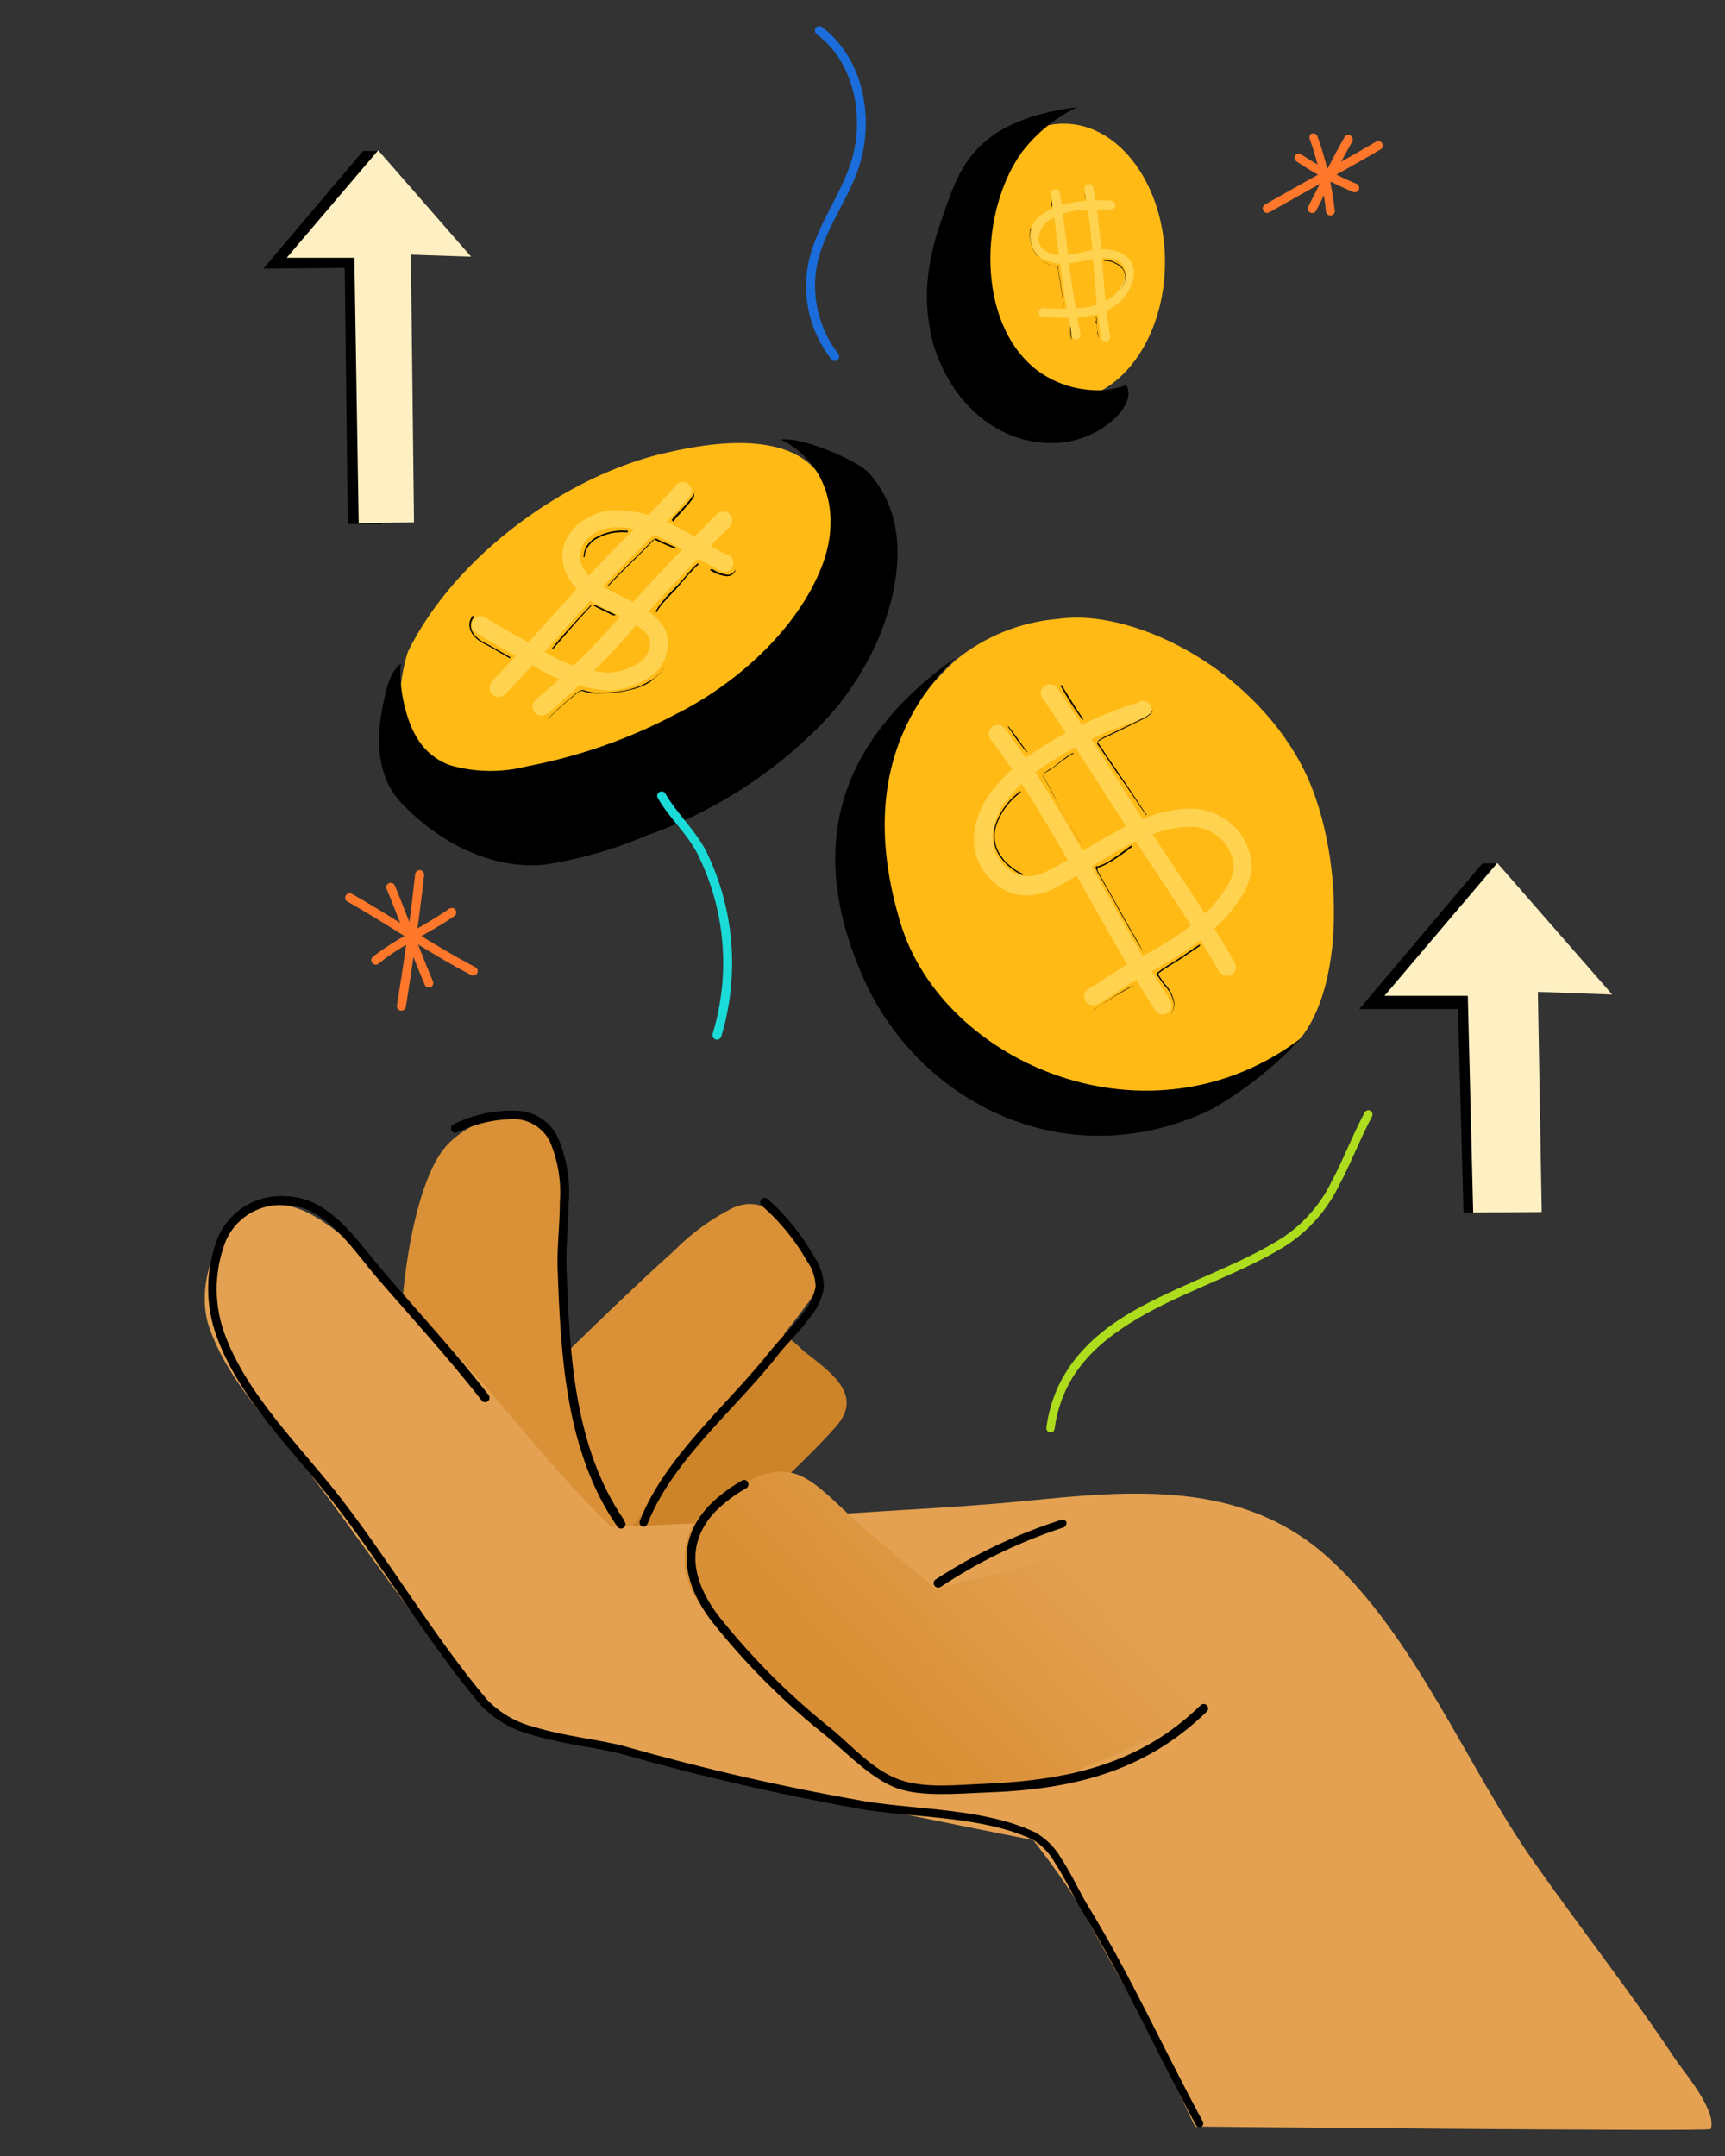 <svg width="36" height="45" viewBox="0 0 36 45" fill="none" xmlns="http://www.w3.org/2000/svg">
<rect x="0" y="0" width="36" height="45" fill="#333333" stroke="none"/>
<path fill-rule="evenodd" clip-rule="evenodd" d="M8.37 28.31C8.299 27.298 8.584 24.76 9.301 23.932C9.757 23.404 11.06 22.83 11.544 23.621C12.028 24.413 11.805 25.418 11.774 26.262C11.724 27.711 11.774 30.23 11.736 31.686" fill="#DA9036"/>
<path fill-rule="evenodd" clip-rule="evenodd" d="M15.616 31.633L14.297 33.352L11.846 31.921L14.784 28.707L16.087 27.698C16.341 27.826 16.571 27.995 16.77 28.198C17.248 28.58 18.011 29.061 17.499 29.712C17.387 29.849 17.266 29.976 17.145 30.103C16.64 30.631 16.106 31.105 15.616 31.633Z" fill="#CD8328"/>
<path fill-rule="evenodd" clip-rule="evenodd" d="M10.738 29.296C11.582 28.462 13.18 26.895 14.068 26.107C14.428 25.739 14.848 25.434 15.309 25.204C15.979 24.921 16.466 25.514 16.804 26.038C16.928 26.231 17.139 26.451 17.114 26.696C17.058 26.894 16.96 27.078 16.829 27.236C16.552 27.619 16.255 27.987 15.938 28.338C14.921 29.579 13.304 31.788 12.271 32.992" fill="#DA9036"/>
<path fill-rule="evenodd" clip-rule="evenodd" d="M12.761 31.872C11.56 30.727 10.589 29.39 9.45 28.189C8.7 27.391 7.279 25.601 6.23 25.229C4.821 24.732 3.977 26.606 4.368 27.711C4.771 28.862 5.727 29.799 6.456 30.745C7.673 32.322 8.802 34.118 10.195 35.548C10.931 36.306 13.583 36.644 15.312 37.078C17.207 37.556 21.561 38.406 21.561 38.406C21.923 38.864 22.259 39.342 22.569 39.837C23.137 40.888 23.757 41.928 24.279 43.005L24.94 44.385C24.94 44.385 35.684 44.494 35.703 44.438C35.834 44.053 35.142 43.243 34.962 42.977C34.031 41.577 32.976 40.237 32.008 38.856C30.605 36.861 29.526 34.14 27.717 32.508C25.908 30.876 23.581 31.111 21.387 31.329C19.767 31.49 18.135 31.534 16.515 31.682C15.383 31.76 13.894 31.825 12.761 31.872Z" fill="#E3A151"/>
<path fill-rule="evenodd" clip-rule="evenodd" d="M22.011 32.508C20.568 32.911 19.529 33.159 19.529 33.159C19.529 33.159 18.039 31.918 17.803 31.695C16.745 30.705 16.46 30.286 14.946 31.301C14.774 31.416 14.628 31.565 14.517 31.739C14.406 31.913 14.333 32.109 14.301 32.313C14.269 32.517 14.28 32.725 14.333 32.925C14.386 33.124 14.479 33.311 14.607 33.473C15.371 34.498 16.255 35.427 17.242 36.24C17.779 36.675 18.762 37.286 18.762 37.286C18.762 37.286 20.574 37.491 21.446 37.286C22.492 37.038 24.189 36.206 25.039 35.794" fill="url(#paint0_linear_17267_2240)"/>
<path fill-rule="evenodd" clip-rule="evenodd" d="M8.51 13.609C8.165 14.744 8.355 15.886 9.286 16.559C10.139 17.18 12.432 17.22 15.255 15.278C18.693 12.911 17.874 10.624 16.928 9.712C16.124 8.948 14.445 9.33 13.937 9.442C11.808 9.91 9.478 11.626 8.51 13.609Z" fill="#FFBA16"/>
<path fill-rule="evenodd" clip-rule="evenodd" d="M16.301 9.175C17.316 9.693 17.542 10.813 17.157 11.806C16.645 13.143 15.349 14.288 14.098 14.909C13.124 15.424 12.078 15.79 10.995 15.995C10.466 16.131 9.91 16.122 9.385 15.97C8.802 15.75 8.563 15.256 8.432 14.688C8.391 14.508 8.365 14.324 8.355 14.139V13.963C8.355 13.928 8.377 13.845 8.355 13.863C8.094 14.071 8.045 14.484 7.976 14.794C7.849 15.48 7.871 16.231 8.383 16.767C9.146 17.568 10.245 18.16 11.374 18.046C12.099 17.934 12.806 17.732 13.481 17.444C14.855 16.964 16.101 16.175 17.123 15.138C17.651 14.594 18.072 13.955 18.364 13.255C18.799 12.144 18.985 10.832 18.138 9.876C17.902 9.606 16.704 9.107 16.301 9.175Z" fill="black"/>
<path fill-rule="evenodd" clip-rule="evenodd" d="M22.088 12.917C23.564 12.697 26.044 13.848 27.173 15.989C28.051 17.655 28.147 20.795 26.943 21.884C24.014 24.562 19.329 21.698 18.662 19.364C18.06 17.251 18.324 15.241 19.944 13.779C20.554 13.28 21.302 12.98 22.088 12.917Z" fill="#FFBA16"/>
<path d="M22.2 8.359C23.367 8.359 24.313 7.065 24.313 5.47C24.313 3.875 23.367 2.581 22.2 2.581C21.033 2.581 20.087 3.875 20.087 5.47C20.087 7.065 21.033 8.359 22.2 8.359Z" fill="#FFBA16"/>
<path fill-rule="evenodd" clip-rule="evenodd" d="M22.482 2.234C22.033 2.452 21.64 2.771 21.334 3.165C20.447 4.381 20.35 6.733 21.644 7.729C22.003 7.995 22.438 8.141 22.885 8.145C23.046 8.152 23.207 8.131 23.36 8.083C23.388 8.083 23.5 8.024 23.518 8.061C23.624 8.272 23.462 8.526 23.317 8.682C22.958 9.042 22.472 9.246 21.964 9.249C20.723 9.249 19.823 8.319 19.482 7.198C19.374 6.806 19.329 6.398 19.348 5.991C19.38 5.522 19.478 5.059 19.64 4.617C20.009 3.55 20.27 2.529 22.482 2.234Z" fill="black"/>
<path fill-rule="evenodd" clip-rule="evenodd" d="M17.995 20.363C17.229 18.586 16.754 15.992 19.931 13.736C18.29 15.362 18.212 17.341 18.79 19.256C19.68 22.219 24.015 24.065 27.167 21.657C26.619 22.247 25.985 22.751 25.287 23.153C22.227 24.624 19.125 22.979 17.995 20.363Z" fill="black"/>
<path fill-rule="evenodd" clip-rule="evenodd" d="M15.209 11.604C14.862 11.424 14.486 11.176 14.095 10.984C13.694 10.757 13.24 10.641 12.78 10.649C12.1 10.701 11.476 11.322 11.849 12.033C11.992 12.287 12.208 12.492 12.469 12.622C12.699 12.749 12.95 12.852 13.158 12.976C13.255 13.031 13.348 13.094 13.434 13.165C13.498 13.213 13.544 13.282 13.562 13.361C13.573 13.456 13.557 13.552 13.515 13.638C13.472 13.724 13.405 13.796 13.323 13.845C13.131 13.967 12.91 14.034 12.683 14.04C12.174 13.998 11.685 13.825 11.262 13.537C10.881 13.323 10.496 13.125 10.13 12.889C10.11 12.876 10.087 12.867 10.063 12.862C10.039 12.858 10.015 12.858 9.991 12.864C9.967 12.869 9.945 12.879 9.925 12.893C9.905 12.906 9.888 12.924 9.875 12.945C9.862 12.965 9.853 12.988 9.849 13.012C9.844 13.037 9.845 13.061 9.85 13.085C9.855 13.109 9.865 13.132 9.879 13.152C9.893 13.172 9.911 13.189 9.931 13.202C10.3 13.441 10.694 13.646 11.079 13.86C11.56 14.181 12.116 14.371 12.693 14.412C12.992 14.405 13.284 14.314 13.534 14.149C13.675 14.063 13.789 13.937 13.859 13.787C13.93 13.636 13.955 13.469 13.931 13.305C13.907 13.171 13.843 13.048 13.748 12.951C13.628 12.831 13.494 12.726 13.347 12.641C13.139 12.517 12.882 12.411 12.649 12.284C12.449 12.19 12.282 12.039 12.168 11.85C11.939 11.4 12.373 11.037 12.804 11.005C13.196 10.999 13.582 11.099 13.921 11.294C14.312 11.493 14.688 11.741 15.032 11.915C15.054 11.926 15.078 11.933 15.102 11.935C15.127 11.937 15.151 11.934 15.175 11.926C15.198 11.919 15.22 11.907 15.238 11.891C15.257 11.875 15.272 11.856 15.284 11.834C15.295 11.812 15.302 11.788 15.304 11.764C15.306 11.739 15.303 11.715 15.295 11.692C15.288 11.668 15.276 11.647 15.26 11.628C15.244 11.609 15.225 11.594 15.203 11.583L15.209 11.604Z" fill="#FFD350"/>
<path fill-rule="evenodd" clip-rule="evenodd" d="M11.417 14.906C12.089 14.339 12.712 13.716 13.279 13.044C13.899 12.352 14.56 11.651 15.23 10.993C15.248 10.976 15.261 10.955 15.271 10.933C15.28 10.91 15.285 10.886 15.285 10.861C15.285 10.837 15.28 10.812 15.271 10.79C15.261 10.767 15.248 10.747 15.23 10.729C15.195 10.695 15.148 10.676 15.098 10.676C15.049 10.676 15.002 10.695 14.967 10.729C14.29 11.393 13.639 12.098 12.999 12.796C12.447 13.449 11.84 14.053 11.184 14.602C11.145 14.632 11.12 14.677 11.114 14.726C11.108 14.775 11.121 14.825 11.152 14.864C11.182 14.903 11.227 14.928 11.276 14.934C11.325 14.941 11.375 14.927 11.414 14.896L11.417 14.906Z" fill="#FFD350"/>
<path fill-rule="evenodd" clip-rule="evenodd" d="M10.536 14.496C11.309 13.693 12.032 12.842 12.798 12.014C13.326 11.455 13.906 10.934 14.406 10.351C14.431 10.313 14.442 10.267 14.436 10.222C14.43 10.177 14.407 10.136 14.373 10.106C14.339 10.077 14.295 10.06 14.249 10.061C14.204 10.061 14.16 10.078 14.126 10.109C13.627 10.689 13.053 11.204 12.528 11.759C11.765 12.569 11.042 13.419 10.27 14.22C10.252 14.237 10.239 14.258 10.229 14.28C10.22 14.303 10.215 14.327 10.215 14.352C10.215 14.376 10.22 14.401 10.229 14.423C10.239 14.446 10.252 14.466 10.27 14.484C10.303 14.521 10.35 14.543 10.4 14.545C10.45 14.547 10.499 14.53 10.536 14.496Z" fill="#FFD350"/>
<path fill-rule="evenodd" clip-rule="evenodd" d="M23.757 14.664C23.004 14.892 22.287 15.229 21.632 15.666C21.244 15.911 20.906 16.227 20.636 16.597C20.223 17.199 20.174 17.974 20.791 18.458C20.908 18.556 21.044 18.627 21.191 18.666C21.449 18.718 21.716 18.683 21.951 18.567C22.159 18.463 22.36 18.347 22.553 18.22C23.224 17.828 24.012 17.261 24.822 17.258C25.053 17.248 25.28 17.329 25.453 17.483C25.627 17.637 25.734 17.852 25.752 18.083C25.733 18.268 25.662 18.445 25.548 18.592C25.082 19.312 24.232 19.746 23.506 20.143C23.239 20.292 22.997 20.488 22.727 20.633C22.706 20.645 22.686 20.661 22.671 20.68C22.655 20.699 22.644 20.721 22.637 20.744C22.623 20.792 22.628 20.843 22.651 20.886C22.675 20.93 22.714 20.962 22.762 20.977C22.809 20.991 22.86 20.986 22.904 20.962C23.177 20.817 23.419 20.618 23.689 20.466C24.465 20.032 25.361 19.554 25.861 18.784C26.013 18.578 26.105 18.335 26.128 18.08C26.108 17.752 25.963 17.445 25.723 17.221C25.482 16.998 25.165 16.875 24.837 16.879C23.962 16.879 23.106 17.465 22.383 17.887C22.202 18.002 22.014 18.106 21.821 18.198C21.659 18.281 21.473 18.308 21.294 18.275C21.199 18.25 21.112 18.204 21.039 18.139C20.586 17.779 20.658 17.208 20.959 16.767C21.204 16.441 21.508 16.163 21.855 15.948C22.482 15.534 23.166 15.212 23.884 14.993C23.91 14.987 23.933 14.976 23.954 14.961C23.975 14.946 23.992 14.926 24.005 14.904C24.018 14.882 24.026 14.857 24.029 14.831C24.032 14.805 24.029 14.779 24.022 14.755C24.014 14.73 24.001 14.707 23.984 14.688C23.967 14.669 23.946 14.653 23.923 14.642C23.899 14.631 23.874 14.625 23.848 14.625C23.822 14.624 23.797 14.629 23.773 14.639L23.757 14.664Z" fill="#FFD350"/>
<path fill-rule="evenodd" clip-rule="evenodd" d="M21.759 14.574C22.337 15.415 22.876 16.28 23.429 17.137C24.102 18.185 24.816 19.2 25.445 20.277C25.457 20.298 25.474 20.317 25.493 20.332C25.512 20.347 25.535 20.358 25.558 20.365C25.582 20.371 25.607 20.373 25.631 20.369C25.655 20.366 25.679 20.358 25.7 20.345C25.721 20.333 25.74 20.316 25.755 20.297C25.77 20.278 25.78 20.255 25.787 20.232C25.793 20.208 25.795 20.183 25.792 20.159C25.788 20.135 25.78 20.112 25.768 20.09C25.148 19.008 24.419 17.99 23.742 16.935C23.187 16.075 22.644 15.207 22.064 14.363C22.05 14.342 22.032 14.325 22.011 14.311C21.991 14.298 21.968 14.289 21.943 14.284C21.919 14.279 21.894 14.28 21.87 14.284C21.846 14.29 21.823 14.299 21.803 14.313C21.782 14.327 21.765 14.345 21.752 14.365C21.738 14.386 21.729 14.409 21.724 14.433C21.719 14.457 21.72 14.482 21.725 14.506C21.73 14.53 21.739 14.553 21.753 14.574H21.759Z" fill="#FFD350"/>
<path fill-rule="evenodd" clip-rule="evenodd" d="M20.673 15.427C22.004 17.205 22.923 19.247 24.12 21.105C24.149 21.14 24.191 21.164 24.236 21.171C24.281 21.178 24.327 21.168 24.366 21.143C24.404 21.118 24.432 21.08 24.444 21.036C24.456 20.991 24.451 20.944 24.431 20.903C23.227 19.042 22.302 16.988 20.968 15.204C20.938 15.165 20.894 15.139 20.845 15.132C20.797 15.125 20.747 15.137 20.707 15.166C20.668 15.196 20.643 15.241 20.636 15.29C20.63 15.338 20.643 15.388 20.673 15.427Z" fill="#FFD350"/>
<path fill-rule="evenodd" clip-rule="evenodd" d="M23.196 4.186C22.758 4.167 22.153 4.186 21.774 4.456C21.693 4.504 21.625 4.573 21.577 4.656C21.529 4.738 21.503 4.831 21.501 4.927C21.499 5.022 21.522 5.116 21.566 5.2C21.611 5.285 21.676 5.356 21.756 5.408C21.949 5.5 22.167 5.528 22.376 5.486C22.572 5.461 22.774 5.408 22.947 5.393C23.101 5.365 23.259 5.396 23.391 5.479C23.438 5.522 23.47 5.578 23.484 5.64C23.497 5.701 23.492 5.765 23.469 5.824C23.42 5.964 23.336 6.089 23.224 6.187C23.03 6.331 22.797 6.414 22.556 6.426C22.297 6.448 22.037 6.449 21.778 6.429C21.765 6.428 21.753 6.43 21.741 6.434C21.729 6.438 21.718 6.444 21.709 6.453C21.7 6.461 21.692 6.471 21.687 6.483C21.682 6.494 21.679 6.506 21.678 6.519C21.677 6.543 21.686 6.567 21.702 6.585C21.718 6.603 21.741 6.613 21.765 6.615C22.088 6.643 22.412 6.636 22.733 6.593C22.952 6.562 23.159 6.473 23.332 6.336C23.504 6.193 23.62 5.994 23.661 5.774C23.673 5.695 23.665 5.614 23.638 5.54C23.61 5.465 23.563 5.398 23.503 5.346C23.335 5.228 23.128 5.18 22.926 5.213C22.746 5.213 22.544 5.281 22.342 5.309C22.173 5.344 21.997 5.325 21.84 5.253C21.57 5.104 21.672 4.763 21.88 4.611C22.224 4.353 22.78 4.359 23.183 4.378C23.208 4.378 23.232 4.368 23.249 4.351C23.266 4.333 23.276 4.31 23.276 4.285C23.276 4.26 23.266 4.237 23.249 4.219C23.232 4.202 23.208 4.192 23.183 4.192L23.196 4.186Z" fill="#FFD350"/>
<path fill-rule="evenodd" clip-rule="evenodd" d="M21.936 4.055C22.078 5.039 22.162 6.035 22.367 7.012C22.369 7.024 22.374 7.035 22.38 7.046C22.387 7.056 22.396 7.064 22.406 7.071C22.416 7.078 22.427 7.082 22.439 7.084C22.451 7.087 22.463 7.086 22.475 7.084C22.487 7.081 22.499 7.077 22.509 7.07C22.519 7.063 22.528 7.055 22.535 7.045C22.542 7.035 22.547 7.023 22.549 7.011C22.552 6.999 22.552 6.987 22.55 6.975C22.345 6.001 22.264 5.011 22.122 4.027C22.118 4.003 22.105 3.981 22.085 3.967C22.065 3.952 22.04 3.946 22.016 3.95C22.004 3.951 21.992 3.955 21.981 3.961C21.971 3.968 21.961 3.976 21.954 3.986C21.946 3.995 21.941 4.007 21.938 4.019C21.934 4.031 21.934 4.043 21.936 4.055Z" fill="#FFD350"/>
<path fill-rule="evenodd" clip-rule="evenodd" d="M22.631 3.947C22.836 4.961 22.811 6.016 22.981 7.049C22.985 7.074 22.999 7.096 23.02 7.111C23.04 7.125 23.065 7.131 23.09 7.127C23.115 7.123 23.137 7.109 23.151 7.089C23.166 7.068 23.172 7.043 23.168 7.018C22.994 5.994 23.019 4.936 22.814 3.916C22.811 3.904 22.807 3.892 22.8 3.882C22.793 3.872 22.784 3.863 22.774 3.856C22.764 3.85 22.752 3.845 22.74 3.843C22.728 3.84 22.716 3.84 22.704 3.843C22.692 3.845 22.68 3.85 22.67 3.857C22.66 3.864 22.651 3.872 22.644 3.883C22.638 3.893 22.633 3.904 22.631 3.916C22.628 3.928 22.628 3.941 22.631 3.953V3.947Z" fill="#FFD350"/>
<path fill-rule="evenodd" clip-rule="evenodd" d="M31.247 18.021H30.937L28.368 21.061H30.428L30.543 25.309H31.26L31.247 18.021Z" fill="black"/>
<path fill-rule="evenodd" clip-rule="evenodd" d="M7.886 3.152H7.576L5.497 5.607L7.194 5.591L7.259 10.937H7.979L7.886 3.152Z" fill="black"/>
<path fill-rule="evenodd" clip-rule="evenodd" d="M30.745 25.309L30.633 20.785H28.893L31.248 18.012L33.646 20.758L32.095 20.702L32.175 25.297L30.745 25.309Z" fill="#FFF0C3"/>
<path fill-rule="evenodd" clip-rule="evenodd" d="M7.486 10.922L7.396 5.38H5.984L7.893 3.137L9.832 5.358L8.575 5.315L8.64 10.9L7.486 10.922Z" fill="#FFF0C3"/>
<path fill-rule="evenodd" clip-rule="evenodd" d="M22.01 29.818C22.175 28.623 22.96 27.956 23.909 27.425C24.859 26.895 26.035 26.523 26.894 25.961C27.345 25.653 27.707 25.233 27.946 24.741C28.191 24.285 28.377 23.786 28.632 23.308C28.643 23.288 28.646 23.264 28.641 23.241C28.636 23.218 28.623 23.198 28.604 23.184C28.593 23.178 28.581 23.174 28.568 23.173C28.556 23.172 28.543 23.173 28.532 23.177C28.52 23.181 28.509 23.187 28.499 23.195C28.49 23.203 28.482 23.213 28.477 23.224C28.222 23.702 28.036 24.202 27.791 24.658C27.567 25.121 27.226 25.518 26.801 25.809C25.948 26.367 24.803 26.74 23.828 27.264C22.854 27.788 22.01 28.533 21.837 29.796C21.834 29.82 21.841 29.845 21.856 29.865C21.871 29.884 21.893 29.898 21.917 29.901C21.94 29.901 21.963 29.893 21.98 29.878C21.997 29.862 22.008 29.841 22.01 29.818Z" fill="#ADDD1C"/>
<path fill-rule="evenodd" clip-rule="evenodd" d="M15.053 21.633C15.442 20.343 15.326 18.954 14.728 17.748C14.498 17.314 14.132 16.985 13.887 16.566C13.881 16.555 13.874 16.545 13.864 16.538C13.855 16.53 13.844 16.524 13.832 16.521C13.821 16.518 13.808 16.517 13.796 16.519C13.784 16.521 13.773 16.525 13.763 16.532C13.752 16.537 13.742 16.545 13.734 16.555C13.727 16.565 13.721 16.576 13.718 16.588C13.715 16.6 13.714 16.612 13.716 16.624C13.718 16.637 13.722 16.648 13.729 16.659C13.967 17.078 14.349 17.403 14.563 17.835C15.139 18.997 15.25 20.335 14.873 21.577C14.866 21.601 14.868 21.626 14.88 21.648C14.892 21.671 14.912 21.687 14.935 21.695C14.959 21.702 14.985 21.7 15.007 21.688C15.029 21.676 15.046 21.656 15.053 21.633Z" fill="#1ADBD8"/>
<path fill-rule="evenodd" clip-rule="evenodd" d="M27.335 2.904C27.508 3.394 27.622 3.904 27.673 4.421C27.675 4.433 27.68 4.445 27.686 4.455C27.693 4.465 27.702 4.474 27.712 4.481C27.722 4.488 27.733 4.493 27.745 4.495C27.757 4.498 27.769 4.498 27.781 4.496C27.793 4.494 27.805 4.49 27.815 4.483C27.825 4.477 27.834 4.469 27.841 4.459C27.848 4.449 27.853 4.438 27.855 4.426C27.858 4.414 27.858 4.402 27.856 4.39C27.796 3.861 27.674 3.34 27.493 2.839C27.488 2.828 27.481 2.818 27.472 2.809C27.463 2.801 27.452 2.794 27.441 2.79C27.429 2.785 27.417 2.783 27.404 2.784C27.392 2.784 27.38 2.787 27.369 2.792C27.351 2.804 27.337 2.822 27.331 2.842C27.325 2.862 27.326 2.884 27.335 2.904Z" fill="#FE772A"/>
<path fill-rule="evenodd" clip-rule="evenodd" d="M26.49 4.431C27.263 3.99 28.042 3.568 28.814 3.118C28.825 3.112 28.834 3.104 28.842 3.094C28.849 3.084 28.854 3.073 28.857 3.061C28.86 3.049 28.861 3.037 28.859 3.025C28.857 3.013 28.852 3.001 28.845 2.991C28.839 2.98 28.831 2.971 28.821 2.964C28.812 2.956 28.801 2.951 28.789 2.948C28.777 2.944 28.765 2.944 28.753 2.945C28.74 2.947 28.729 2.951 28.718 2.957C27.952 3.407 27.167 3.829 26.4 4.269C26.389 4.275 26.38 4.283 26.372 4.293C26.364 4.302 26.359 4.314 26.356 4.326C26.352 4.337 26.352 4.35 26.354 4.362C26.355 4.374 26.36 4.386 26.366 4.397C26.372 4.407 26.379 4.417 26.389 4.425C26.398 4.432 26.409 4.438 26.421 4.441C26.432 4.444 26.445 4.445 26.457 4.443C26.469 4.441 26.48 4.437 26.49 4.431Z" fill="#FE772A"/>
<path fill-rule="evenodd" clip-rule="evenodd" d="M28.058 2.864C27.788 3.339 27.552 3.826 27.304 4.31C27.298 4.321 27.294 4.333 27.293 4.345C27.292 4.357 27.294 4.37 27.297 4.382C27.301 4.394 27.307 4.405 27.315 4.414C27.323 4.424 27.333 4.431 27.344 4.437C27.366 4.447 27.391 4.448 27.414 4.441C27.437 4.434 27.457 4.418 27.468 4.397C27.717 3.913 27.949 3.429 28.219 2.957C28.232 2.935 28.235 2.91 28.229 2.886C28.222 2.862 28.207 2.842 28.185 2.83C28.164 2.817 28.138 2.814 28.114 2.82C28.091 2.827 28.07 2.842 28.058 2.864Z" fill="#FE772A"/>
<path fill-rule="evenodd" clip-rule="evenodd" d="M27.053 3.366C27.43 3.62 27.831 3.836 28.25 4.012C28.272 4.017 28.294 4.015 28.314 4.005C28.333 3.996 28.349 3.979 28.358 3.959C28.367 3.939 28.368 3.917 28.362 3.896C28.356 3.875 28.343 3.856 28.325 3.844C27.917 3.674 27.527 3.467 27.158 3.224C27.149 3.216 27.138 3.211 27.126 3.208C27.114 3.205 27.102 3.204 27.09 3.206C27.078 3.208 27.066 3.213 27.056 3.22C27.046 3.226 27.038 3.235 27.031 3.245C27.019 3.265 27.015 3.288 27.019 3.31C27.023 3.332 27.035 3.352 27.053 3.366Z" fill="#FE772A"/>
<path fill-rule="evenodd" clip-rule="evenodd" d="M25.104 44.283C24.294 42.793 23.599 41.236 22.712 39.79C22.557 39.542 22.37 39.126 22.147 38.788C22.019 38.564 21.834 38.377 21.61 38.248C20.562 37.748 19.199 37.779 18.064 37.599C16.364 37.303 14.681 36.918 13.022 36.445C12.494 36.306 11.781 36.24 11.16 36.048C10.777 35.955 10.429 35.754 10.158 35.468C9.053 34.152 8.16 32.623 7.105 31.26C6.267 30.181 5.119 29.088 4.666 27.779C4.474 27.212 4.474 26.596 4.666 26.029C4.748 25.76 4.92 25.527 5.152 25.368C5.384 25.209 5.664 25.133 5.944 25.154C6.135 25.157 6.322 25.201 6.494 25.284C7.074 25.595 7.452 26.184 7.868 26.668C8.6 27.518 9.367 28.347 10.056 29.237C10.071 29.255 10.093 29.265 10.117 29.267C10.14 29.269 10.163 29.262 10.181 29.247C10.2 29.233 10.212 29.212 10.216 29.189C10.22 29.166 10.214 29.142 10.201 29.123C9.513 28.232 8.743 27.401 8.008 26.547C7.576 26.048 7.179 25.427 6.577 25.12C6.384 25.024 6.172 24.972 5.957 24.968C5.637 24.946 5.32 25.033 5.055 25.213C4.791 25.394 4.595 25.658 4.498 25.964C4.293 26.568 4.293 27.222 4.498 27.826C4.958 29.169 6.112 30.267 6.962 31.363C8.02 32.725 8.917 34.258 10.021 35.576C10.316 35.888 10.694 36.109 11.111 36.212C11.731 36.405 12.46 36.473 12.988 36.613C14.654 37.086 16.343 37.473 18.048 37.773C19.172 37.947 20.512 37.91 21.548 38.394C21.74 38.509 21.899 38.673 22.008 38.868C22.231 39.203 22.417 39.616 22.569 39.864C23.456 41.307 24.148 42.862 24.955 44.348C24.961 44.359 24.969 44.368 24.979 44.376C24.988 44.384 24.999 44.39 25.011 44.393C25.023 44.397 25.035 44.398 25.047 44.396C25.06 44.395 25.072 44.391 25.082 44.385C25.096 44.373 25.106 44.356 25.11 44.337C25.113 44.319 25.112 44.3 25.104 44.283Z" fill="black"/>
<path fill-rule="evenodd" clip-rule="evenodd" d="M13.03 31.735C11.976 30.206 11.886 28.245 11.823 26.46C11.808 26.045 11.861 25.564 11.87 25.092C11.904 24.623 11.823 24.152 11.634 23.721C11.559 23.572 11.447 23.445 11.309 23.352C11.171 23.258 11.012 23.201 10.846 23.187C10.369 23.158 9.893 23.254 9.465 23.466C9.443 23.477 9.426 23.496 9.417 23.519C9.409 23.542 9.409 23.568 9.419 23.59C9.43 23.613 9.449 23.63 9.472 23.638C9.495 23.646 9.521 23.645 9.543 23.634C9.876 23.473 10.238 23.38 10.607 23.361C10.778 23.341 10.951 23.372 11.105 23.451C11.258 23.53 11.384 23.653 11.467 23.805C11.643 24.209 11.717 24.649 11.684 25.089C11.684 25.564 11.622 26.048 11.637 26.467C11.702 28.3 11.805 30.299 12.878 31.856C12.885 31.868 12.893 31.878 12.904 31.886C12.914 31.894 12.926 31.899 12.939 31.902C12.951 31.905 12.965 31.906 12.977 31.903C12.99 31.901 13.002 31.896 13.013 31.888C13.024 31.881 13.033 31.871 13.04 31.86C13.047 31.849 13.051 31.836 13.053 31.823C13.054 31.81 13.053 31.797 13.049 31.785C13.045 31.772 13.039 31.761 13.03 31.751V31.735Z" fill="black"/>
<path fill-rule="evenodd" clip-rule="evenodd" d="M13.512 31.806C14.046 30.457 15.374 29.396 16.245 28.269C16.407 28.061 16.695 27.785 16.906 27.494C17.056 27.316 17.155 27.102 17.195 26.873C17.192 26.64 17.12 26.413 16.987 26.221C16.734 25.773 16.408 25.369 16.022 25.027C16.013 25.018 16.002 25.012 15.989 25.007C15.977 25.003 15.964 25.002 15.952 25.003C15.939 25.004 15.926 25.007 15.915 25.013C15.904 25.019 15.894 25.028 15.886 25.038C15.878 25.048 15.872 25.059 15.869 25.072C15.866 25.084 15.865 25.097 15.867 25.11C15.869 25.123 15.874 25.135 15.881 25.146C15.887 25.156 15.897 25.166 15.907 25.173C16.279 25.498 16.594 25.884 16.838 26.315C16.952 26.472 17.016 26.66 17.021 26.855C16.985 27.051 16.898 27.235 16.77 27.388C16.559 27.677 16.273 27.953 16.109 28.158C15.215 29.299 13.89 30.376 13.354 31.741C13.344 31.764 13.344 31.789 13.354 31.812C13.363 31.835 13.381 31.853 13.403 31.862C13.425 31.868 13.448 31.866 13.469 31.856C13.489 31.845 13.504 31.828 13.512 31.806Z" fill="black"/>
<path fill-rule="evenodd" clip-rule="evenodd" d="M15.494 30.897C15.239 31.04 15.006 31.216 14.799 31.422C14.088 32.176 14.253 33.032 14.833 33.814C15.548 34.721 16.366 35.54 17.272 36.256C17.684 36.603 18.203 37.137 18.718 37.323C19.233 37.51 19.999 37.435 20.579 37.413C22.348 37.354 23.878 36.994 25.175 35.735C25.185 35.727 25.195 35.717 25.201 35.705C25.208 35.694 25.212 35.681 25.213 35.668C25.214 35.654 25.213 35.641 25.208 35.629C25.204 35.616 25.197 35.604 25.188 35.595C25.179 35.585 25.167 35.578 25.155 35.573C25.143 35.568 25.129 35.565 25.116 35.566C25.103 35.567 25.09 35.57 25.078 35.576C25.066 35.582 25.056 35.591 25.047 35.601C23.785 36.827 22.295 37.153 20.573 37.23C20.009 37.249 19.317 37.339 18.774 37.146C18.231 36.954 17.784 36.448 17.387 36.113C16.492 35.406 15.683 34.597 14.976 33.702C14.454 32.998 14.287 32.228 14.929 31.549C15.124 31.355 15.344 31.189 15.584 31.056C15.602 31.042 15.615 31.021 15.619 30.999C15.623 30.976 15.619 30.953 15.607 30.933C15.595 30.913 15.576 30.899 15.554 30.892C15.532 30.886 15.508 30.887 15.488 30.897H15.494Z" fill="black"/>
<path fill-rule="evenodd" clip-rule="evenodd" d="M22.135 31.726C21.213 32.022 20.336 32.439 19.525 32.967C19.505 32.981 19.492 33.002 19.487 33.026C19.482 33.049 19.487 33.074 19.5 33.094C19.514 33.115 19.536 33.129 19.56 33.134C19.584 33.14 19.61 33.135 19.631 33.122C20.425 32.594 21.287 32.177 22.194 31.881C22.217 31.873 22.236 31.856 22.247 31.834C22.258 31.812 22.26 31.787 22.253 31.763C22.241 31.744 22.223 31.729 22.201 31.722C22.179 31.715 22.155 31.717 22.135 31.726Z" fill="black"/>
<path fill-rule="evenodd" clip-rule="evenodd" d="M9.872 12.848C9.843 12.878 9.821 12.915 9.808 12.954C9.795 12.994 9.792 13.037 9.798 13.078C9.811 13.161 9.85 13.237 9.91 13.295C9.944 13.332 9.983 13.364 10.024 13.392C10.09 13.432 10.158 13.463 10.22 13.497L10.598 13.717L10.633 13.736H10.651C10.651 13.736 10.651 13.736 10.651 13.717L10.499 13.63L10.245 13.485C10.183 13.45 10.114 13.419 10.052 13.379C10.011 13.355 9.972 13.325 9.938 13.292C9.88 13.239 9.842 13.168 9.829 13.091C9.823 13.052 9.827 13.013 9.839 12.976C9.85 12.939 9.87 12.905 9.897 12.876L9.872 12.848Z" fill="black"/>
<path fill-rule="evenodd" clip-rule="evenodd" d="M22.826 21.077L22.978 20.978C23.099 20.903 23.217 20.823 23.338 20.751C23.459 20.68 23.549 20.63 23.648 20.578C23.657 20.579 23.665 20.579 23.673 20.578H23.658H23.63C23.523 20.63 23.419 20.689 23.319 20.754C23.198 20.829 23.077 20.91 22.963 20.987L22.811 21.093C22.811 21.093 22.82 21.08 22.826 21.077Z" fill="black"/>
<path fill-rule="evenodd" clip-rule="evenodd" d="M24.176 20.317L24.222 20.283C24.279 20.24 24.338 20.2 24.399 20.165C24.489 20.112 24.579 20.056 24.666 19.997L24.976 19.789C24.998 19.771 25.026 19.758 25.045 19.74C25.045 19.74 25.063 19.721 25.045 19.74C25.045 19.74 25.045 19.74 25.045 19.721C25.045 19.703 25.045 19.721 25.026 19.721C25.007 19.721 25.026 19.721 25.026 19.721L24.942 19.774C24.821 19.855 24.703 19.942 24.579 20.019C24.514 20.062 24.449 20.106 24.381 20.143L24.288 20.202C24.257 20.222 24.228 20.244 24.201 20.267L24.154 20.298C24.148 20.305 24.142 20.312 24.139 20.32C24.137 20.328 24.137 20.337 24.139 20.345C24.151 20.362 24.164 20.379 24.179 20.395L24.256 20.506L24.312 20.578C24.405 20.676 24.469 20.799 24.495 20.931C24.503 21.021 24.48 21.111 24.43 21.186C24.486 21.108 24.512 21.014 24.505 20.919C24.479 20.781 24.416 20.653 24.322 20.55L24.266 20.478L24.188 20.366C24.183 20.35 24.179 20.334 24.176 20.317Z" fill="black"/>
<path fill-rule="evenodd" clip-rule="evenodd" d="M22.903 18.105H22.938L23.031 18.067L23.093 18.036C23.187 17.985 23.278 17.928 23.366 17.866C23.446 17.81 23.527 17.754 23.599 17.695L23.623 17.673C23.626 17.67 23.627 17.666 23.627 17.663C23.627 17.659 23.626 17.655 23.623 17.652H23.602L23.57 17.673C23.481 17.738 23.387 17.813 23.291 17.878C23.221 17.928 23.149 17.973 23.074 18.015L23.015 18.043L22.922 18.08H22.882C22.878 18.081 22.874 18.084 22.872 18.087C22.869 18.09 22.867 18.094 22.866 18.098C22.869 18.121 22.876 18.143 22.885 18.164C22.906 18.211 22.931 18.257 22.959 18.3L23.161 18.651C23.322 18.936 23.471 19.225 23.645 19.51L23.75 19.69C23.788 19.752 23.828 19.811 23.865 19.87L23.763 19.687L23.515 19.262C23.4 19.057 23.288 18.852 23.17 18.641L22.969 18.288C22.946 18.252 22.925 18.214 22.907 18.176C22.903 18.152 22.901 18.128 22.903 18.105Z" fill="black"/>
<path fill-rule="evenodd" clip-rule="evenodd" d="M22.625 17.68C22.52 17.539 22.425 17.392 22.34 17.239C22.206 17.009 22.088 16.77 21.964 16.541L21.803 16.252C21.793 16.234 21.781 16.216 21.769 16.2C21.769 16.2 21.753 16.175 21.769 16.169C21.784 16.162 21.787 16.144 21.809 16.131C21.831 16.119 21.924 16.063 21.945 16.047C22.057 15.97 22.16 15.883 22.271 15.809C22.308 15.781 22.349 15.759 22.386 15.734H22.405C22.405 15.734 22.405 15.734 22.405 15.719H22.386C22.344 15.741 22.303 15.765 22.265 15.793C22.157 15.868 22.051 15.957 21.955 16.032C21.933 16.032 21.865 16.082 21.818 16.116C21.772 16.15 21.769 16.156 21.765 16.175C21.762 16.193 21.765 16.19 21.765 16.203C21.779 16.227 21.793 16.251 21.809 16.274L21.97 16.563C22.098 16.792 22.218 17.028 22.352 17.258C22.439 17.411 22.536 17.559 22.64 17.701C22.64 17.701 22.628 17.683 22.625 17.68Z" fill="black"/>
<path fill-rule="evenodd" clip-rule="evenodd" d="M21.346 18.238C21.292 18.215 21.241 18.189 21.191 18.157C21.143 18.125 21.097 18.088 21.055 18.049C21.014 18.015 20.977 17.977 20.943 17.937L20.853 17.807C20.803 17.721 20.771 17.626 20.761 17.528C20.75 17.43 20.76 17.33 20.791 17.236C20.876 16.981 21.032 16.756 21.241 16.587L21.303 16.535C21.303 16.535 21.303 16.535 21.303 16.519H21.287C21.264 16.534 21.242 16.55 21.222 16.569C21.009 16.743 20.85 16.976 20.766 17.239C20.736 17.337 20.726 17.44 20.739 17.541C20.751 17.643 20.785 17.741 20.837 17.828C20.866 17.874 20.897 17.917 20.93 17.959C20.966 18 21.004 18.038 21.045 18.074C21.088 18.114 21.135 18.151 21.185 18.182C21.234 18.216 21.287 18.244 21.343 18.266C21.343 18.266 21.352 18.241 21.346 18.238Z" fill="black"/>
<path fill-rule="evenodd" clip-rule="evenodd" d="M22.904 15.492C22.926 15.471 22.951 15.452 22.978 15.436C23.031 15.408 23.084 15.382 23.14 15.359L23.639 15.117L23.85 15.011C23.908 14.985 23.962 14.949 24.008 14.906C24.031 14.884 24.048 14.858 24.058 14.828C24.06 14.815 24.06 14.801 24.058 14.788C24.058 14.788 24.058 14.813 24.058 14.822C24.046 14.846 24.03 14.868 24.011 14.887C23.967 14.929 23.915 14.962 23.859 14.986L23.651 15.092C23.487 15.172 23.319 15.247 23.158 15.328C23.092 15.356 23.028 15.388 22.966 15.424C22.936 15.44 22.912 15.465 22.898 15.495C22.898 15.495 22.898 15.495 22.898 15.495C22.898 15.495 22.898 15.495 22.898 15.52C22.898 15.545 22.959 15.604 22.966 15.619C23.018 15.7 23.071 15.781 23.127 15.861L23.236 16.023L23.524 16.435C23.617 16.569 23.707 16.705 23.797 16.839L23.915 17.009H23.931C23.89 16.953 23.853 16.895 23.813 16.836L23.546 16.432L23.403 16.221C23.357 16.153 23.307 16.085 23.261 16.013L23.152 15.855C23.096 15.774 23.043 15.694 22.991 15.61C22.963 15.575 22.939 15.539 22.916 15.501L22.904 15.492Z" fill="black"/>
<path fill-rule="evenodd" clip-rule="evenodd" d="M21.434 15.703C21.435 15.696 21.435 15.689 21.434 15.681C21.397 15.639 21.363 15.595 21.331 15.548C21.254 15.442 21.182 15.334 21.105 15.238C21.099 15.227 21.091 15.216 21.083 15.207L21.046 15.16C21.046 15.16 21.046 15.16 21.03 15.16L21.064 15.21L21.086 15.241C21.161 15.349 21.232 15.461 21.309 15.551C21.342 15.598 21.377 15.642 21.415 15.684L21.437 15.7C21.437 15.7 21.44 15.706 21.434 15.703Z" fill="black"/>
<path fill-rule="evenodd" clip-rule="evenodd" d="M22.603 15.002L22.491 14.837C22.47 14.8 22.445 14.763 22.42 14.726C22.33 14.586 22.246 14.443 22.159 14.304C22.156 14.302 22.152 14.301 22.149 14.301C22.145 14.301 22.141 14.302 22.138 14.304V14.325C22.221 14.465 22.305 14.611 22.398 14.751C22.42 14.789 22.445 14.825 22.473 14.859C22.51 14.915 22.55 14.968 22.591 15.021H22.606L22.603 15.002Z" fill="black"/>
<path fill-rule="evenodd" clip-rule="evenodd" d="M22.087 5.545C22.086 5.571 22.086 5.598 22.087 5.625C22.122 5.867 22.165 6.109 22.199 6.351C22.199 6.379 22.199 6.407 22.199 6.432C22.199 6.432 22.199 6.457 22.199 6.432C22.199 6.432 22.199 6.413 22.199 6.404C22.199 6.323 22.177 6.243 22.165 6.162C22.137 5.973 22.103 5.787 22.078 5.597C22.08 5.579 22.08 5.56 22.078 5.542L22.087 5.545Z" fill="black"/>
<path fill-rule="evenodd" clip-rule="evenodd" d="M21.505 4.756C21.469 4.946 21.509 5.142 21.616 5.303C21.675 5.379 21.747 5.443 21.831 5.491C21.914 5.539 22.005 5.57 22.101 5.582C22.007 5.572 21.916 5.543 21.834 5.496C21.752 5.449 21.681 5.385 21.626 5.308C21.571 5.232 21.532 5.144 21.513 5.052C21.494 4.96 21.494 4.864 21.514 4.772L21.505 4.756Z" fill="black"/>
<path fill-rule="evenodd" clip-rule="evenodd" d="M22.305 6.665C22.321 6.704 22.331 6.746 22.336 6.789C22.336 6.891 22.336 7.009 22.357 7.099C22.357 7.015 22.357 6.894 22.336 6.789C22.329 6.744 22.317 6.701 22.302 6.658H22.283H22.171H21.746H22.18H22.292L22.305 6.665Z" fill="black"/>
<path fill-rule="evenodd" clip-rule="evenodd" d="M22.888 6.634C22.89 6.649 22.89 6.665 22.888 6.68C22.888 6.714 22.888 6.748 22.888 6.77C22.888 6.851 22.91 6.935 22.922 7.015V7.121C22.922 7.071 22.922 7.025 22.907 6.978C22.891 6.932 22.907 6.838 22.882 6.767C22.857 6.696 22.882 6.699 22.882 6.665C22.881 6.65 22.875 6.636 22.866 6.624H22.789H22.513C22.513 6.624 22.513 6.624 22.497 6.624H22.792H22.869L22.888 6.634Z" fill="black"/>
<path fill-rule="evenodd" clip-rule="evenodd" d="M23.04 5.445H23.084C23.151 5.45 23.216 5.468 23.277 5.499C23.337 5.529 23.39 5.571 23.434 5.622C23.461 5.665 23.477 5.713 23.481 5.764C23.485 5.814 23.476 5.864 23.456 5.911C23.447 5.936 23.437 5.961 23.425 5.985C23.412 6.01 23.398 6.034 23.381 6.057C23.4 6.034 23.416 6.009 23.428 5.982C23.443 5.958 23.454 5.932 23.462 5.905C23.489 5.844 23.495 5.778 23.482 5.713C23.468 5.649 23.434 5.591 23.385 5.548C23.295 5.478 23.188 5.434 23.074 5.42H23.037L23.04 5.445Z" fill="black"/>
<path fill-rule="evenodd" clip-rule="evenodd" d="M22.65 4.133C22.65 4.077 22.631 4.024 22.625 3.968L22.644 4.096C22.642 4.11 22.642 4.125 22.644 4.139C22.644 4.139 22.653 4.133 22.65 4.133Z" fill="black"/>
<path fill-rule="evenodd" clip-rule="evenodd" d="M21.957 4.31C21.957 4.31 21.957 4.31 21.957 4.291C21.957 4.238 21.942 4.182 21.933 4.13V4.061C21.933 4.061 21.933 4.102 21.933 4.124C21.933 4.145 21.933 4.186 21.933 4.217C21.933 4.248 21.933 4.279 21.948 4.31C21.948 4.31 21.957 4.313 21.957 4.31Z" fill="black"/>
<path fill-rule="evenodd" clip-rule="evenodd" d="M11.43 15.014C11.523 14.921 11.619 14.831 11.718 14.741C11.818 14.651 11.852 14.626 11.92 14.571L12.038 14.471C12.063 14.45 12.091 14.434 12.122 14.422C12.134 14.419 12.147 14.419 12.159 14.422L12.255 14.453C12.305 14.465 12.356 14.472 12.407 14.474C12.457 14.477 12.506 14.477 12.556 14.474C12.765 14.473 12.974 14.446 13.177 14.394C13.265 14.373 13.351 14.344 13.434 14.307L13.54 14.251L13.577 14.226C13.604 14.206 13.63 14.184 13.654 14.161C13.734 14.098 13.805 14.024 13.862 13.941L13.881 13.913L13.862 13.938C13.809 14.014 13.745 14.081 13.673 14.139L13.651 14.158L13.561 14.211C13.478 14.262 13.389 14.306 13.298 14.341L13.158 14.384C12.966 14.434 12.769 14.458 12.572 14.456H12.423C12.373 14.453 12.325 14.446 12.277 14.434C12.258 14.434 12.215 14.412 12.181 14.406C12.165 14.4 12.147 14.4 12.131 14.406C12.105 14.415 12.081 14.427 12.06 14.443C12.01 14.477 11.96 14.527 11.92 14.558C11.833 14.63 11.749 14.701 11.669 14.775C11.588 14.85 11.51 14.927 11.43 15.008V15.014Z" fill="black"/>
<path fill-rule="evenodd" clip-rule="evenodd" d="M13.71 12.783V12.765C13.751 12.693 13.8 12.627 13.856 12.566C13.946 12.461 14.052 12.364 14.145 12.256C14.238 12.147 14.337 12.026 14.439 11.918C14.482 11.871 14.528 11.826 14.576 11.784V11.762C14.576 11.762 14.576 11.762 14.557 11.762C14.507 11.804 14.46 11.85 14.418 11.899C14.318 12.008 14.225 12.129 14.123 12.234C14.021 12.34 13.924 12.43 13.834 12.544C13.778 12.608 13.73 12.678 13.688 12.752V12.771C13.688 12.771 13.71 12.786 13.71 12.783Z" fill="black"/>
<path fill-rule="evenodd" clip-rule="evenodd" d="M13.648 11.251L13.623 11.272L13.415 11.486C13.232 11.669 13.046 11.846 12.866 12.029C12.807 12.088 12.748 12.147 12.695 12.209L12.677 12.231H12.692L12.714 12.212L12.761 12.163C12.959 11.952 13.173 11.753 13.381 11.542C13.47 11.455 13.557 11.365 13.642 11.272L13.666 11.241C13.666 11.241 13.651 11.248 13.648 11.251Z" fill="black"/>
<path fill-rule="evenodd" clip-rule="evenodd" d="M12.329 12.634L12.227 12.74C12.146 12.821 12.072 12.904 11.994 12.991C11.849 13.153 11.703 13.302 11.56 13.485L11.532 13.519L11.517 13.544H11.538L11.56 13.525L11.588 13.491C11.734 13.329 11.873 13.159 12.019 12.994L12.249 12.743L12.348 12.638L12.329 12.634Z" fill="black"/>
<path fill-rule="evenodd" clip-rule="evenodd" d="M14.818 11.899C14.918 11.967 15.031 12.01 15.15 12.026C15.184 12.031 15.218 12.026 15.25 12.012C15.281 11.999 15.308 11.977 15.327 11.949C15.336 11.935 15.344 11.921 15.349 11.905V11.89C15.343 11.904 15.335 11.916 15.324 11.927C15.307 11.951 15.284 11.97 15.257 11.982C15.231 11.994 15.201 11.998 15.172 11.995C15.062 11.978 14.956 11.938 14.862 11.877L14.828 11.884L14.818 11.899Z" fill="black"/>
<path fill-rule="evenodd" clip-rule="evenodd" d="M12.2 11.629C12.202 11.554 12.225 11.481 12.268 11.418C12.308 11.355 12.361 11.301 12.423 11.26C12.621 11.144 12.849 11.092 13.078 11.111C13.08 11.112 13.084 11.113 13.087 11.113C13.09 11.112 13.093 11.111 13.095 11.11C13.098 11.108 13.1 11.105 13.101 11.103C13.103 11.1 13.104 11.097 13.104 11.094C13.104 11.091 13.103 11.088 13.101 11.085C13.1 11.082 13.098 11.08 13.095 11.078C13.093 11.077 13.09 11.076 13.087 11.075C13.084 11.075 13.08 11.076 13.078 11.077C12.842 11.058 12.607 11.113 12.404 11.235C12.338 11.279 12.282 11.336 12.24 11.403C12.201 11.472 12.179 11.55 12.178 11.629H12.196H12.2Z" fill="black"/>
<path fill-rule="evenodd" clip-rule="evenodd" d="M13.679 11.269C13.713 11.291 13.751 11.306 13.785 11.325L14.076 11.449H14.101V11.424L14.067 11.409C13.943 11.356 13.819 11.306 13.698 11.244H13.667H13.651C13.651 11.244 13.676 11.266 13.679 11.269Z" fill="black"/>
<path fill-rule="evenodd" clip-rule="evenodd" d="M12.37 12.634L12.59 12.746L12.789 12.842H12.819H12.841V12.821H12.826L12.754 12.787L12.432 12.634H12.395H12.379C12.379 12.634 12.367 12.634 12.37 12.634Z" fill="black"/>
<path fill-rule="evenodd" clip-rule="evenodd" d="M14.048 10.888L14.067 10.863C14.151 10.757 14.25 10.664 14.34 10.553C14.367 10.525 14.392 10.496 14.415 10.466C14.441 10.433 14.465 10.397 14.486 10.36C14.487 10.351 14.487 10.341 14.486 10.332C14.487 10.322 14.487 10.312 14.486 10.301C14.498 10.26 14.498 10.216 14.486 10.174C14.498 10.211 14.498 10.252 14.486 10.289C14.486 10.307 14.47 10.32 14.464 10.335C14.442 10.372 14.417 10.408 14.39 10.441C14.297 10.562 14.185 10.664 14.079 10.779C14.058 10.801 14.039 10.825 14.021 10.85L14.048 10.888Z" fill="black"/>
<path fill-rule="evenodd" clip-rule="evenodd" d="M7.251 18.818C8.123 19.308 8.945 19.892 9.835 20.351C9.846 20.357 9.858 20.36 9.87 20.362C9.882 20.363 9.894 20.361 9.906 20.358C9.918 20.354 9.928 20.348 9.938 20.34C9.947 20.332 9.954 20.322 9.959 20.311C9.971 20.289 9.973 20.264 9.966 20.241C9.959 20.218 9.943 20.198 9.922 20.187C9.035 19.727 8.213 19.147 7.344 18.657C7.322 18.645 7.297 18.641 7.273 18.648C7.249 18.654 7.229 18.67 7.217 18.691C7.204 18.712 7.201 18.738 7.207 18.762C7.214 18.786 7.229 18.806 7.251 18.818Z" fill="#FE772A"/>
<path fill-rule="evenodd" clip-rule="evenodd" d="M8.665 18.244C8.566 19.157 8.43 20.078 8.284 20.987C8.281 21.011 8.287 21.035 8.302 21.055C8.316 21.075 8.338 21.088 8.361 21.093C8.386 21.096 8.411 21.09 8.431 21.076C8.452 21.061 8.465 21.04 8.47 21.015C8.616 20.103 8.749 19.181 8.852 18.263C8.853 18.238 8.846 18.214 8.83 18.195C8.815 18.176 8.792 18.164 8.768 18.16C8.756 18.159 8.743 18.16 8.731 18.164C8.72 18.167 8.709 18.173 8.699 18.181C8.69 18.189 8.682 18.198 8.676 18.209C8.67 18.22 8.667 18.232 8.665 18.244Z" fill="#FE772A"/>
<path fill-rule="evenodd" clip-rule="evenodd" d="M8.07 18.555C8.343 19.219 8.585 19.892 8.864 20.553C8.869 20.564 8.876 20.575 8.884 20.584C8.893 20.592 8.904 20.599 8.915 20.604C8.927 20.608 8.939 20.611 8.952 20.61C8.964 20.61 8.977 20.608 8.988 20.602C8.999 20.598 9.009 20.591 9.018 20.582C9.026 20.573 9.033 20.563 9.037 20.552C9.041 20.541 9.043 20.528 9.043 20.516C9.042 20.504 9.04 20.492 9.034 20.481C8.758 19.82 8.513 19.147 8.24 18.483C8.231 18.461 8.212 18.443 8.19 18.433C8.167 18.424 8.142 18.424 8.119 18.434C8.108 18.438 8.097 18.445 8.089 18.453C8.08 18.462 8.073 18.472 8.068 18.483C8.064 18.495 8.061 18.507 8.062 18.519C8.062 18.531 8.064 18.543 8.07 18.555Z" fill="#FE772A"/>
<path fill-rule="evenodd" clip-rule="evenodd" d="M7.895 20.118C8.376 19.718 8.972 19.479 9.484 19.119C9.503 19.105 9.517 19.084 9.521 19.06C9.525 19.036 9.519 19.012 9.506 18.992C9.499 18.982 9.49 18.973 9.48 18.966C9.47 18.959 9.458 18.955 9.446 18.952C9.434 18.95 9.421 18.95 9.409 18.953C9.397 18.955 9.386 18.96 9.375 18.967C8.86 19.33 8.262 19.588 7.774 19.976C7.758 19.993 7.749 20.017 7.749 20.041C7.749 20.065 7.758 20.088 7.774 20.106C7.79 20.122 7.81 20.132 7.833 20.135C7.855 20.137 7.877 20.131 7.895 20.118Z" fill="#FE772A"/>
<path fill-rule="evenodd" clip-rule="evenodd" d="M17.499 7.394C17.299 7.135 17.155 6.838 17.077 6.52C16.999 6.203 16.988 5.873 17.046 5.551C17.189 4.831 17.648 4.251 17.896 3.571C18.265 2.554 18.054 1.241 17.154 0.565C17.145 0.557 17.134 0.552 17.122 0.549C17.11 0.546 17.098 0.545 17.085 0.547C17.073 0.549 17.062 0.553 17.051 0.559C17.041 0.565 17.032 0.573 17.024 0.583C17.01 0.603 17.004 0.628 17.008 0.652C17.011 0.676 17.024 0.698 17.043 0.714C17.878 1.334 18.067 2.575 17.719 3.506C17.471 4.192 17.009 4.781 16.866 5.514C16.801 5.859 16.81 6.213 16.892 6.555C16.975 6.896 17.129 7.216 17.344 7.493C17.35 7.504 17.359 7.513 17.369 7.52C17.38 7.527 17.391 7.532 17.404 7.534C17.416 7.537 17.428 7.536 17.441 7.534C17.453 7.531 17.464 7.525 17.474 7.518C17.493 7.504 17.506 7.484 17.511 7.461C17.515 7.438 17.511 7.414 17.499 7.394Z" fill="#1A6DDB"/>
<defs>
<linearGradient id="paint0_linear_17267_2240" x1="18.22" y1="35.346" x2="21.948" y2="31.873" gradientUnits="userSpaceOnUse">
<stop stop-color="#D98F35"/>
<stop offset="1" stop-color="#E3A151"/>
</linearGradient>
</defs>
</svg>
